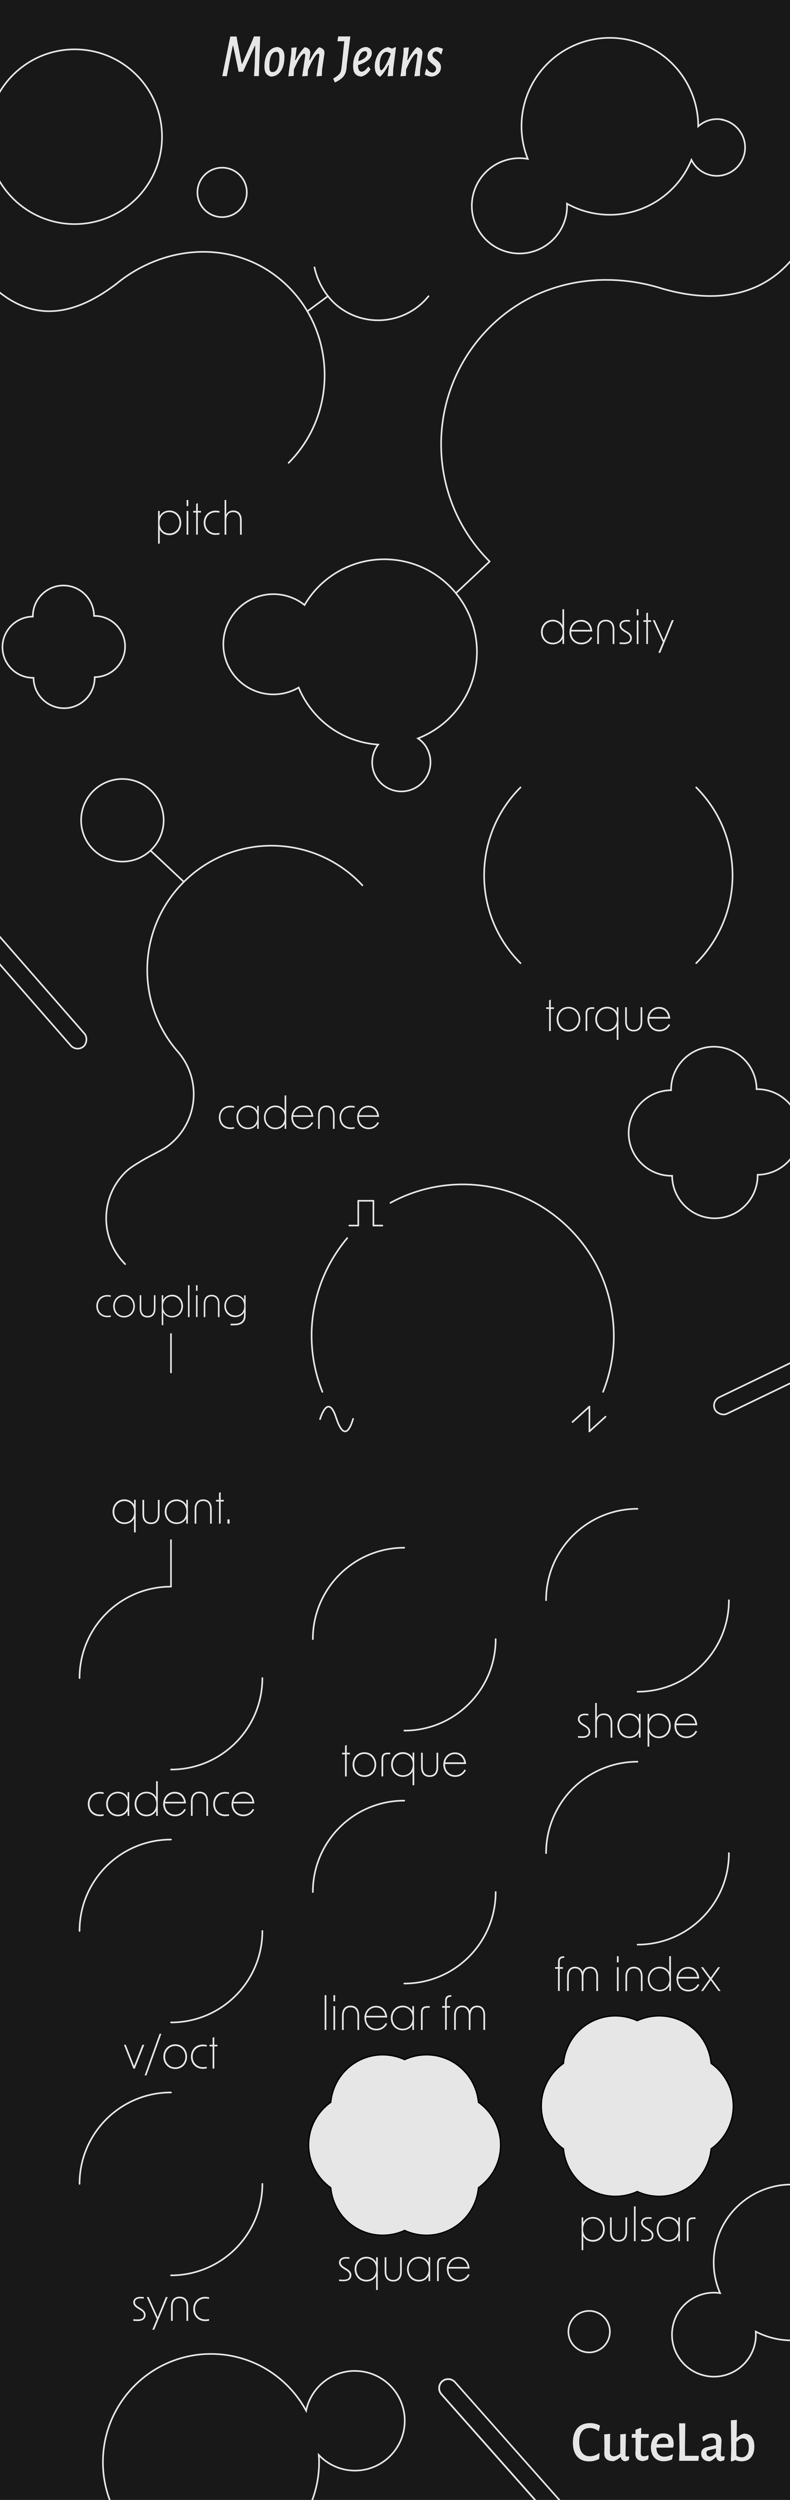 <?xml version="1.0" encoding="UTF-8"?>
<svg xmlns="http://www.w3.org/2000/svg" viewBox="0.00 0.00 120.00 379.43" height="379.43" width="120.00">
  <g id="VCV_Background" data-name="VCV Background">
    <rect id="light" x="0.00" y="0.00" width="120.00" height="379.43" style="fill: #181818;"></rect>
  </g>
  <g id="Artwork">
    <g id="lines">
      <line x1="25.97" y1="240.78" x2="25.97" y2="233.75" style="fill: none; stroke: #e6e6e6; stroke-linecap: round; stroke-miterlimit: 10; stroke-width: .25px;"></line>
      <line x1="25.97" y1="208.31" x2="25.97" y2="202.47" style="fill: none; stroke: #e6e6e6; stroke-linecap: round; stroke-miterlimit: 10; stroke-width: .25px;"></line>
      <line x1="22.90" y1="129.13" x2="27.93" y2="133.85" style="fill: none; stroke: #e6e6e6; stroke-miterlimit: 10; stroke-width: .25px;"></line>
      <line x1="74.38" y1="85.22" x2="69.34" y2="89.95" style="fill: none; stroke: #e6e6e6; stroke-linecap: round; stroke-miterlimit: 10; stroke-width: .25px;"></line>
    </g>
    <g id="connecting_curves" data-name="connecting curves">
      <path d="M17.688 43.073C9.021 49.688 2.563 47.792 -2.823 41.75" style="fill: none; stroke: #e6e6e6; stroke-miterlimit: 10; stroke-width: .25px;"></path>
      <path d="M124.073 30.688C123.51 33.667 122.938 35.813 121.021 38.448C116.792 44.25 109.896 46.469 100.635 43.823" style="fill: none; stroke: #e6e6e6; stroke-miterlimit: 10; stroke-width: .25px;"></path>
    </g>
    <g id="knob_curve_outlines" data-name="knob curve outlines">
      <g>
        <path d="M79.063 146.188C71.698 138.823 71.698 126.875 79.063 119.51" style="fill: none; stroke: #e6e6e6; stroke-linecap: round; stroke-miterlimit: 10; stroke-width: .25px;"></path>
        <path d="M105.75 119.51C113.115 126.875 113.115 138.823 105.75 146.188" style="fill: none; stroke: #e6e6e6; stroke-linecap: round; stroke-miterlimit: 10; stroke-width: .25px;"></path>
      </g>
      <g>
        <path d="M12.083 254.688C12.083 250.375 14.052 246.521 17.135 243.979C19.531 242 22.615 240.813 25.969 240.813" style="fill: none; stroke: #e6e6e6; stroke-linecap: round; stroke-miterlimit: 10; stroke-width: .25px;"></path>
        <path d="M39.854 254.688C39.854 258.677 38.177 262.271 35.49 264.802C33 267.146 29.656 268.573 25.979 268.573" style="fill: none; stroke: #e6e6e6; stroke-linecap: round; stroke-miterlimit: 10; stroke-width: .25px;"></path>
      </g>
      <g>
        <path d="M12.083 293.073C12.083 288.76 14.052 284.906 17.135 282.365C19.531 280.385 22.615 279.198 25.969 279.198" style="fill: none; stroke: #e6e6e6; stroke-linecap: round; stroke-miterlimit: 10; stroke-width: .25px;"></path>
        <path d="M39.854 293.073C39.854 297.062 38.177 300.656 35.49 303.188C33 305.531 29.656 306.958 25.979 306.958" style="fill: none; stroke: #e6e6e6; stroke-linecap: round; stroke-miterlimit: 10; stroke-width: .25px;"></path>
      </g>
      <g>
        <path d="M12.083 331.458C12.083 327.146 14.052 323.292 17.135 320.75C19.531 318.771 22.615 317.583 25.969 317.583" style="fill: none; stroke: #e6e6e6; stroke-linecap: round; stroke-miterlimit: 10; stroke-width: .25px;"></path>
        <path d="M39.854 331.458C39.854 335.448 38.177 339.042 35.49 341.573C33 343.917 29.656 345.344 25.979 345.344" style="fill: none; stroke: #e6e6e6; stroke-linecap: round; stroke-miterlimit: 10; stroke-width: .25px;"></path>
      </g>
      <g>
        <path d="M47.521 287.167C47.521 282.854 49.49 279 52.573 276.458C54.969 274.479 58.052 273.292 61.406 273.292" style="fill: none; stroke: #e6e6e6; stroke-linecap: round; stroke-miterlimit: 10; stroke-width: .25px;"></path>
        <path d="M75.292 287.167C75.292 291.156 73.615 294.75 70.927 297.281C68.438 299.625 65.094 301.052 61.417 301.052" style="fill: none; stroke: #e6e6e6; stroke-linecap: round; stroke-miterlimit: 10; stroke-width: .25px;"></path>
      </g>
      <g>
        <path d="M82.948 281.26C82.948 276.948 84.917 273.094 88 270.552C90.396 268.573 93.479 267.385 96.833 267.385" style="fill: none; stroke: #e6e6e6; stroke-linecap: round; stroke-miterlimit: 10; stroke-width: .25px;"></path>
        <path d="M110.719 281.26C110.719 285.25 109.042 288.844 106.354 291.375C103.865 293.719 100.521 295.146 96.844 295.146" style="fill: none; stroke: #e6e6e6; stroke-linecap: round; stroke-miterlimit: 10; stroke-width: .25px;"></path>
      </g>
      <g>
        <path d="M47.521 248.781C47.521 244.469 49.49 240.615 52.573 238.073C54.969 236.094 58.052 234.906 61.406 234.906" style="fill: none; stroke: #e6e6e6; stroke-linecap: round; stroke-miterlimit: 10; stroke-width: .25px;"></path>
        <path d="M75.292 248.781C75.292 252.771 73.615 256.365 70.927 258.896C68.438 261.24 65.094 262.667 61.417 262.667" style="fill: none; stroke: #e6e6e6; stroke-linecap: round; stroke-miterlimit: 10; stroke-width: .25px;"></path>
      </g>
      <g>
        <path d="M82.948 242.875C82.948 238.563 84.917 234.708 88 232.167C90.396 230.188 93.479 229 96.833 229" style="fill: none; stroke: #e6e6e6; stroke-linecap: round; stroke-miterlimit: 10; stroke-width: .25px;"></path>
        <path d="M110.719 242.875C110.719 246.865 109.042 250.458 106.354 252.99C103.865 255.333 100.521 256.76 96.844 256.76" style="fill: none; stroke: #e6e6e6; stroke-linecap: round; stroke-miterlimit: 10; stroke-width: .25px;"></path>
      </g>
      <path d="M74.365 85.208C64.552 75.396 64.552 59.5 74.365 49.688C81.49 42.562 91.677 40.948 100.719 43.844" style="fill: none; stroke: #e6e6e6; stroke-linecap: round; stroke-miterlimit: 10; stroke-width: .25px;"></path>
      <path d="M27.135 159.76C20.333 152.125 20.854 140.406 28.385 133.406C36.01 126.312 47.948 126.74 55.052 134.375" style="fill: none; stroke: #e6e6e6; stroke-linecap: round; stroke-miterlimit: 10; stroke-width: .25px;"></path>
      <path d="M17.635 43.115C25.448 36.677 36.635 36.354 43.844 43.573S51.208 62.885 43.844 70.25" style="fill: none; stroke: #e6e6e6; stroke-linecap: round; stroke-miterlimit: 10; stroke-width: .25px;"></path>
    </g>
    <g id="wave_forms" data-name="wave forms">
      <g>
        <line x1="86.96" y1="215.83" x2="89.53" y2="213.49" style="fill: none; stroke: #e6e6e6; stroke-linecap: round; stroke-miterlimit: 10; stroke-width: .25px;"></line>
        <line x1="89.53" y1="217.25" x2="91.98" y2="215.02" style="fill: none; stroke: #e6e6e6; stroke-linecap: round; stroke-miterlimit: 10; stroke-width: .25px;"></line>
        <line x1="89.53" y1="213.49" x2="89.53" y2="217.26" style="fill: none; stroke: #e6e6e6; stroke-linecap: round; stroke-miterlimit: 10; stroke-width: .25px;"></line>
      </g>
      <g>
        <line x1="54.42" y1="186.01" x2="54.42" y2="182.25" style="fill: none; stroke: #e6e6e6; stroke-linecap: round; stroke-miterlimit: 10; stroke-width: .25px;"></line>
        <line x1="54.43" y1="182.25" x2="56.72" y2="182.25" style="fill: none; stroke: #e6e6e6; stroke-linecap: round; stroke-miterlimit: 10; stroke-width: .25px;"></line>
        <line x1="53.06" y1="186.01" x2="54.42" y2="186.01" style="fill: none; stroke: #e6e6e6; stroke-linecap: round; stroke-miterlimit: 10; stroke-width: .25px;"></line>
        <line x1="56.73" y1="186.01" x2="58.08" y2="186.01" style="fill: none; stroke: #e6e6e6; stroke-linecap: round; stroke-miterlimit: 10; stroke-width: .25px;"></line>
        <line x1="56.72" y1="186.01" x2="56.72" y2="182.25" style="fill: none; stroke: #e6e6e6; stroke-linecap: round; stroke-miterlimit: 10; stroke-width: .25px;"></line>
      </g>
      <g>
        <path d="M48.615 215.396S49.854 211.125 51.125 215.396" style="fill: none; stroke: #e6e6e6; stroke-linecap: round; stroke-miterlimit: 10; stroke-width: .25px;"></path>
        <path d="M51.125 215.354S52.365 219.625 53.635 215.354" style="fill: none; stroke: #e6e6e6; stroke-linecap: round; stroke-miterlimit: 10; stroke-width: .25px;"></path>
      </g>
      <path d="M48.969 211.25C48.219 209.375 47.26 206.229 47.333 202.271C47.375 200.208 47.729 196.292 49.958 192.052C50.917 190.229 51.958 188.854 52.74 187.917" style="fill: none; stroke: #e6e6e6; stroke-linecap: round; stroke-miterlimit: 10; stroke-width: .25px;"></path>
      <path d="M59.302 182.562C60.906 181.688 63.365 180.594 66.531 180.073C70.01 179.49 72.958 179.833 74.906 180.229C77.635 180.792 79.708 181.729 80.969 182.396C82.229 183.052 84.354 184.323 86.521 186.49C88.708 188.677 89.979 190.823 90.615 192.042C93.354 197.25 93.302 202.135 93.208 203.979C93.115 205.698 92.781 208.281 91.604 211.25" style="fill: none; stroke: #e6e6e6; stroke-linecap: round; stroke-miterlimit: 10; stroke-width: .25px;"></path>
    </g>
    <g id="flowers">
      <g>
        <path d="M64.792 339.24C63.635 339.24 62.469 338.979 61.417 338.49C60.448 338.979 59.281 339.24 58.125 339.24C56.74 339.24 55.375 338.875 54.167 338.177C51.927 336.885 50.458 334.573 50.229 331.979C48.146 330.563 46.875 328.135 46.875 325.552S48.146 320.531 50.271 319.042C50.458 316.531 51.927 314.219 54.167 312.927C55.375 312.229 56.74 311.865 58.125 311.865C59.281 311.865 60.448 312.125 61.5 312.615C62.469 312.125 63.635 311.865 64.792 311.865C66.177 311.865 67.542 312.229 68.75 312.927C70.99 314.219 72.458 316.531 72.688 319.125C74.771 320.542 76.042 322.969 76.042 325.552S74.771 330.573 72.646 332.063C72.458 334.573 70.99 336.885 68.75 338.177C67.542 338.875 66.177 339.24 64.792 339.24H64.792z" style="fill: #e6e6e6;"></path>
        <path d="M64.792 311.969C66.115 311.969 67.458 312.302 68.698 313.021C71 314.354 72.365 316.677 72.583 319.135C74.604 320.552 75.938 322.896 75.938 325.563S74.615 330.563 72.583 331.99C72.365 334.448 71 336.771 68.698 338.104C67.469 338.813 66.125 339.156 64.792 339.156C63.635 339.156 62.5 338.906 61.458 338.417C60.417 338.906 59.281 339.156 58.125 339.156C56.802 339.156 55.458 338.823 54.219 338.104C51.917 336.771 50.552 334.448 50.333 331.99C48.313 330.573 46.979 328.229 46.979 325.563S48.302 320.563 50.333 319.135C50.552 316.677 51.917 314.354 54.219 313.021C55.448 312.312 56.792 311.969 58.125 311.969C59.281 311.969 60.417 312.219 61.458 312.708C62.5 312.219 63.635 311.969 64.792 311.969M64.792 311.76S64.792 311.76 64.792 311.76C63.656 311.76 62.5 312.01 61.458 312.479C60.417 312.01 59.26 311.76 58.125 311.76C56.719 311.76 55.333 312.135 54.115 312.833C51.875 314.125 50.396 316.427 50.135 319.01C48.031 320.521 46.771 322.958 46.771 325.552S48.021 330.573 50.135 332.094C50.396 334.677 51.875 336.979 54.115 338.271C55.333 338.979 56.719 339.344 58.125 339.344C59.26 339.344 60.417 339.094 61.458 338.625C62.5 339.094 63.656 339.344 64.792 339.344C66.198 339.344 67.583 338.969 68.802 338.271C71.042 336.979 72.521 334.677 72.781 332.094C74.885 330.583 76.146 328.146 76.146 325.552S74.896 320.531 72.781 319.01C72.521 316.427 71.042 314.125 68.802 312.833C67.583 312.125 66.198 311.76 64.792 311.76H64.792z"></path>
      </g>
      <g>
        <path d="M100.135 333.344C98.979 333.344 97.812 333.083 96.76 332.594C95.792 333.083 94.625 333.344 93.469 333.344C92.083 333.344 90.719 332.979 89.51 332.281C87.271 330.99 85.802 328.677 85.573 326.083C83.49 324.667 82.219 322.24 82.219 319.656S83.49 314.635 85.615 313.146C85.802 310.635 87.271 308.323 89.51 307.031C90.719 306.333 92.083 305.969 93.469 305.969C94.625 305.969 95.792 306.229 96.844 306.719C97.813 306.229 98.979 305.969 100.135 305.969C101.521 305.969 102.885 306.333 104.094 307.031C106.333 308.323 107.802 310.635 108.031 313.229C110.115 314.646 111.385 317.073 111.385 319.656S110.115 324.677 107.99 326.167C107.802 328.677 106.333 330.99 104.094 332.281C102.885 332.979 101.521 333.344 100.135 333.344H100.135z" style="fill: #e6e6e6;"></path>
        <path d="M100.135 306.062C101.458 306.062 102.802 306.396 104.042 307.115C106.344 308.448 107.708 310.771 107.927 313.229C109.948 314.646 111.281 316.99 111.281 319.656S109.958 324.656 107.927 326.083C107.708 328.542 106.344 330.865 104.042 332.198C102.812 332.906 101.469 333.25 100.135 333.25C98.979 333.25 97.844 333 96.802 332.51C95.76 333 94.625 333.25 93.469 333.25C92.146 333.25 90.802 332.917 89.562 332.198C87.26 330.865 85.896 328.542 85.677 326.083C83.656 324.667 82.323 322.323 82.323 319.656S83.646 314.656 85.677 313.229C85.896 310.771 87.26 308.448 89.562 307.115C90.792 306.406 92.135 306.062 93.469 306.062C94.625 306.062 95.76 306.312 96.802 306.802C97.844 306.312 98.979 306.062 100.135 306.062M100.135 305.854S100.135 305.854 100.135 305.854C99 305.854 97.844 306.104 96.802 306.573C95.76 306.104 94.604 305.854 93.469 305.854C92.062 305.854 90.677 306.229 89.458 306.927C87.219 308.219 85.74 310.521 85.479 313.104C83.375 314.615 82.115 317.052 82.115 319.646S83.365 324.667 85.479 326.187C85.74 328.771 87.219 331.073 89.458 332.365C90.677 333.073 92.062 333.437 93.469 333.437C94.604 333.437 95.76 333.187 96.802 332.719C97.844 333.187 99 333.437 100.135 333.437C101.542 333.437 102.927 333.062 104.146 332.365C106.385 331.073 107.865 328.771 108.125 326.187C110.229 324.677 111.49 322.24 111.49 319.646S110.24 314.625 108.125 313.104C107.865 310.521 106.385 308.219 104.146 306.927C102.927 306.219 101.542 305.854 100.135 305.854H100.135z"></path>
      </g>
    </g>
    <g id="bubbles_and_ovals" data-name="bubbles and ovals">
      <rect x="103.72" y="207.93" width="34.78" height="2.76" rx="1.39" ry="1.39" transform="translate(-75.66 70.33) rotate(-25.71)" style="fill: none; stroke: #e6e6e6; stroke-linecap: round; stroke-miterlimit: 10; stroke-width: .25px;"></rect>
      <rect x="-11.63" y="146.19" width="34.78" height="2.76" rx="1.39" ry="1.39" transform="translate(108.54 44.25) rotate(48.83)" style="fill: none; stroke: #e6e6e6; stroke-linecap: round; stroke-miterlimit: 10; stroke-width: .25px;"></rect>
      <path d="M89.323 387.938S89.26 387.938 89.229 387.938C88.823 387.917 88.458 387.729 88.188 387.427L66.948 363.469C66.396 362.844 66.458 361.885 67.073 361.333C67.375 361.063 67.771 360.938 68.167 360.958C68.573 360.979 68.938 361.167 69.208 361.469L90.448 385.427C90.719 385.729 90.854 386.115 90.823 386.521S90.615 387.292 90.313 387.563C90.031 387.813 89.677 387.948 89.313 387.948zM68.083 361.219C67.781 361.219 67.49 361.333 67.26 361.531C66.74 361.99 66.698 362.781 67.156 363.302L88.396 387.26C88.615 387.51 88.927 387.656 89.26 387.677C89.594 387.677 89.917 387.583 90.167 387.365C90.688 386.906 90.729 386.115 90.271 385.604L69.031 361.646C68.813 361.396 68.5 361.25 68.167 361.229C68.146 361.229 68.115 361.229 68.094 361.229z" style="fill: #e6e6e6;"></path>
      <circle cx="18.59" cy="124.50" r="6.27" style="fill: none; stroke: #e6e6e6; stroke-miterlimit: 10; stroke-width: .25px;"></circle>
      <path d="M19 98.125C19 95.563 16.917 93.479 14.354 93.479C14.333 93.479 14.302 93.479 14.281 93.479C14.26 90.927 12.187 88.865 9.635 88.865S4.99 90.948 4.99 93.51C4.99 93.531 4.99 93.562 4.99 93.583C2.437 93.604 0.375 95.677 0.375 98.229S2.458 102.875 5.021 102.875C5.042 102.875 5.073 102.875 5.094 102.875C5.115 105.427 7.187 107.49 9.74 107.49S14.385 105.406 14.385 102.844C14.385 102.823 14.385 102.792 14.385 102.771C16.938 102.75 19 100.677 19 98.125z" style="fill: none; stroke: #e6e6e6; stroke-miterlimit: 10; stroke-width: .25px;"></path>
      <path d="M121.531 171.812C121.531 168.219 118.625 165.312 115.031 165.312C115 165.312 114.969 165.312 114.927 165.312C114.896 161.75 112 158.865 108.438 158.865S101.938 161.771 101.938 165.365C101.938 165.396 101.938 165.427 101.938 165.469C98.375 165.5 95.49 168.396 95.49 171.958S98.396 178.458 101.99 178.458C102.021 178.458 102.052 178.458 102.094 178.458C102.125 182.021 105.021 184.906 108.583 184.906S115.083 182 115.083 178.406C115.083 178.375 115.083 178.344 115.083 178.302C118.646 178.271 121.531 175.375 121.531 171.812z" style="fill: none; stroke: #e6e6e6; stroke-miterlimit: 10; stroke-width: .25px;"></path>
      <path d="M64.344 112.833C64.094 112.531 63.792 112.281 63.49 112.073C64.875 111.531 66.188 110.771 67.396 109.771C72.781 105.271 73.958 97.583 70.458 91.75C70.083 91.125 69.656 90.521 69.177 89.938C64.188 83.969 55.312 83.177 49.344 88.167C48.073 89.229 47.052 90.469 46.26 91.823C43.49 89.625 39.479 89.594 36.656 91.948C33.427 94.646 33 99.438 35.698 102.667C38.115 105.552 42.219 106.198 45.365 104.354C45.896 105.646 46.635 106.875 47.573 108C50.135 111.073 53.74 112.76 57.438 113.01C56.219 114.615 56.208 116.917 57.562 118.531C59.135 120.406 61.927 120.656 63.802 119.094S65.927 114.729 64.365 112.854z" style="fill: none; stroke: #e6e6e6; stroke-miterlimit: 10; stroke-width: .25px;"></path>
      <path d="M135.26 342.073C134.052 341.865 132.875 342.271 132.042 343.052C131.896 337.531 127.875 332.708 122.229 331.729C115.792 330.625 109.687 334.938 108.583 341.375C108.177 343.719 108.5 346.01 109.375 348.042C105.958 347.531 102.75 349.844 102.167 353.26C101.573 356.729 103.896 360.021 107.365 360.625S114.125 358.896 114.729 355.427C114.823 354.906 114.833 354.385 114.802 353.885C115.854 354.427 117 354.823 118.229 355.042C123.906 356.021 129.323 352.771 131.281 347.573C131.812 348.583 132.771 349.344 133.979 349.552C136.042 349.906 138 348.521 138.354 346.458S137.323 342.437 135.26 342.083z" style="fill: none; stroke: #e6e6e6; stroke-miterlimit: 10; stroke-width: .25px;"></path>
      <path d="M109.75 18.156C108.375 17.885 107.042 18.302 106.062 19.167C106.062 12.896 101.667 7.292 95.281 6.01C88.01 4.552 80.938 9.26 79.479 16.521C78.948 19.167 79.24 21.781 80.167 24.115C76.312 23.438 72.594 25.948 71.812 29.812C71.021 33.729 73.563 37.542 77.479 38.333S85.208 36.583 86 32.667C86.115 32.073 86.156 31.49 86.125 30.917C87.302 31.573 88.594 32.052 89.979 32.333C96.385 33.625 102.646 30.104 105.031 24.271C105.604 25.427 106.667 26.323 108.031 26.604C110.354 27.073 112.625 25.562 113.094 23.24S112.052 18.646 109.729 18.177z" style="fill: none; stroke: #e6e6e6; stroke-miterlimit: 10; stroke-width: .25px;"></path>
      <path d="M53.917 359.844C50.26 359.844 47.208 362.438 46.5 365.885C43.719 360.76 38.292 357.271 32.052 357.271C22.99 357.271 15.635 364.625 15.635 373.688S22.99 390.104 32.052 390.104S48.469 382.75 48.469 373.688C48.469 373.323 48.438 372.958 48.417 372.604C49.792 374.062 51.75 374.979 53.917 374.979C58.094 374.979 61.479 371.594 61.479 367.417S58.094 359.854 53.917 359.854z" style="fill: none; stroke: #e6e6e6; stroke-miterlimit: 10; stroke-width: .25px;"></path>
      <circle cx="11.35" cy="20.75" r="13.26" style="fill: none; stroke: #e6e6e6; stroke-miterlimit: 10; stroke-width: .25px;"></circle>
      <circle cx="89.49" cy="353.89" r="3.15" style="fill: none; stroke: #e6e6e6; stroke-miterlimit: 10; stroke-width: .25px;"></circle>
      <circle cx="33.74" cy="29.20" r="3.75" style="fill: none; stroke: #e6e6e6; stroke-miterlimit: 10; stroke-width: .25px;"></circle>
    </g>
    <g id="Labels">
      <g>
        <path d="M82.167 95.938C82.167 94.844 82.958 94.062 83.958 94.062C84.625 94.062 85.208 94.417 85.438 94.917C85.438 94.656 85.427 94.385 85.427 94.125V92.469H85.688V97.74H85.438V96.948C85.198 97.458 84.625 97.802 83.958 97.802C82.958 97.802 82.167 97.021 82.167 95.927zM83.969 97.552C84.771 97.552 85.458 97 85.458 95.938S84.771 94.323 83.969 94.323C83.083 94.323 82.438 95.01 82.438 95.938S83.094 97.552 83.969 97.552z" style="fill: #e6e6e6;"></path>
        <path d="M86.5 95.948C86.5 94.927 87.229 94.083 88.271 94.083C89.135 94.083 89.885 94.667 89.969 95.854H86.771V95.969C86.771 96.833 87.385 97.542 88.302 97.542C88.948 97.542 89.458 97.208 89.719 96.677L89.948 96.792C89.719 97.25 89.177 97.802 88.302 97.802C87.229 97.802 86.5 96.979 86.5 95.948zM89.667 95.594C89.51 94.708 88.896 94.344 88.26 94.344C87.49 94.344 86.927 94.896 86.802 95.594H89.667z" style="fill: #e6e6e6;"></path>
        <path d="M92.021 94.062C92.844 94.062 93.323 94.604 93.323 95.542V97.74H93.063V95.542C93.063 94.74 92.688 94.312 92.021 94.312S90.979 94.74 90.979 95.542V97.74H90.719V95.542C90.719 94.604 91.188 94.062 92.021 94.062z" style="fill: #e6e6e6;"></path>
        <path d="M94.115 97.74V97.49C94.385 97.51 94.646 97.521 94.792 97.521C95.406 97.521 95.719 97.302 95.719 96.854C95.719 96.542 95.552 96.323 95.125 96.073L94.865 95.917C94.344 95.604 94.104 95.302 94.104 94.927C94.104 94.427 94.521 94.094 95.167 94.094C95.302 94.094 95.51 94.104 95.698 94.125V94.365C95.49 94.344 95.333 94.333 95.219 94.333C94.667 94.333 94.365 94.542 94.365 94.917C94.365 95.208 94.552 95.417 94.99 95.688L95.271 95.854C95.76 96.156 95.979 96.438 95.979 96.844C95.979 97.417 95.542 97.771 94.792 97.771C94.635 97.771 94.375 97.76 94.115 97.74z" style="fill: #e6e6e6;"></path>
        <path d="M96.719 92.469H96.979V93.396H96.719V92.469zM96.719 94.135H96.979V97.75H96.719V94.135z" style="fill: #e6e6e6;"></path>
        <path d="M98.167 94.385H97.719V94.135H98.167V93.083L98.427 92.948V94.135H98.906V94.385H98.427V97.74H98.167V94.385z" style="fill: #e6e6e6;"></path>
        <path d="M100.688 97.479L99.156 94.125H99.448L100.813 97.177L102.052 94.125H102.344L100.292 99.083H100L100.677 97.479z" style="fill: #e6e6e6;"></path>
      </g>
      <g>
        <path d="M14.625 198.25C14.625 197.26 15.323 196.552 16.292 196.552C16.448 196.552 16.635 196.573 16.833 196.604V196.833C16.604 196.792 16.427 196.781 16.312 196.781C15.469 196.781 14.875 197.375 14.875 198.24S15.469 199.698 16.312 199.698C16.427 199.698 16.604 199.688 16.833 199.646V199.875C16.635 199.917 16.448 199.927 16.292 199.927C15.333 199.927 14.625 199.219 14.625 198.229z" style="fill: #e6e6e6;"></path>
        <path d="M17.188 198.25C17.188 197.26 17.896 196.521 18.844 196.521S20.49 197.26 20.49 198.25S19.781 199.969 18.844 199.969S17.188 199.229 17.188 198.25zM18.844 199.729C19.646 199.729 20.25 199.104 20.25 198.25S19.656 196.76 18.844 196.76S17.438 197.385 17.438 198.25S18.031 199.729 18.844 199.729z" style="fill: #e6e6e6;"></path>
        <path d="M22.417 199.969C21.656 199.969 21.219 199.469 21.219 198.604V196.583H21.458V198.594C21.458 199.333 21.802 199.729 22.417 199.729S23.375 199.333 23.375 198.594V196.583H23.615V198.604C23.615 199.469 23.177 199.969 22.417 199.969z" style="fill: #e6e6e6;"></path>
        <path d="M24.562 196.583H24.792V197.302C25.01 196.833 25.542 196.51 26.156 196.51C27.073 196.51 27.802 197.229 27.802 198.24S27.073 199.958 26.156 199.958C25.542 199.958 25.01 199.635 24.792 199.167C24.792 199.406 24.802 199.656 24.802 199.896V201.125H24.563V196.573zM26.125 199.729C26.948 199.729 27.542 199.104 27.542 198.25S26.948 196.76 26.125 196.76C25.396 196.76 24.76 197.271 24.76 198.25S25.385 199.729 26.125 199.729z" style="fill: #e6e6e6;"></path>
        <path d="M28.552 195.062H28.792V199.906H28.552V195.062z" style="fill: #e6e6e6;"></path>
        <path d="M29.771 195.062H30.01V195.917H29.771V195.062zM29.771 196.583H30.01V199.896H29.771V196.583z" style="fill: #e6e6e6;"></path>
        <path d="M32.146 196.521C32.906 196.521 33.344 197.021 33.344 197.885V199.906H33.104V197.896C33.104 197.156 32.76 196.76 32.146 196.76S31.187 197.156 31.187 197.896V199.906H30.948V197.885C30.948 197.021 31.385 196.521 32.146 196.521z" style="fill: #e6e6e6;"></path>
        <path d="M35.01 200.906H35.573C36.615 200.906 37.042 200.469 37.062 199.646V199.146C36.854 199.615 36.323 199.917 35.719 199.917C34.792 199.917 34.073 199.208 34.073 198.229S34.802 196.531 35.719 196.531C36.333 196.531 36.854 196.854 37.083 197.323V196.604H37.312V199.656C37.312 200.521 36.844 201.156 35.573 201.156H35.021V200.927zM35.75 199.667C36.458 199.667 37.094 199.208 37.094 198.24S36.469 196.75 35.729 196.75C34.917 196.75 34.323 197.375 34.323 198.208S34.917 199.656 35.75 199.656z" style="fill: #e6e6e6;"></path>
      </g>
      <g>
        <path d="M20.354 232.594V231.25C20.354 230.99 20.354 230.719 20.365 230.458C20.135 230.969 19.552 231.313 18.885 231.313C17.885 231.313 17.094 230.531 17.094 229.438S17.885 227.562 18.885 227.562C19.552 227.562 20.125 227.917 20.365 228.417V227.625H20.615V232.583H20.354zM18.906 231.062C19.698 231.062 20.385 230.51 20.385 229.448S19.698 227.833 18.906 227.833C18.01 227.833 17.365 228.521 17.365 229.448S18.021 231.062 18.906 231.062z" style="fill: #e6e6e6;"></path>
        <path d="M22.938 231.323C22.115 231.323 21.635 230.781 21.635 229.844V227.646H21.896V229.844C21.896 230.646 22.271 231.073 22.938 231.073S23.979 230.646 23.979 229.844V227.646H24.24V229.844C24.24 230.781 23.771 231.323 22.938 231.323z" style="fill: #e6e6e6;"></path>
        <path d="M25.021 229.448C25.021 228.354 25.813 227.573 26.812 227.573C27.479 227.573 28.052 227.927 28.292 228.427V227.635H28.542V231.25H28.292V230.458C28.052 230.969 27.479 231.313 26.812 231.313C25.812 231.313 25.021 230.531 25.021 229.438zM26.823 231.062C27.625 231.062 28.312 230.51 28.312 229.448S27.625 227.833 26.823 227.833C25.938 227.833 25.292 228.521 25.292 229.448S25.948 231.062 26.823 231.062z" style="fill: #e6e6e6;"></path>
        <path d="M30.865 227.573C31.688 227.573 32.167 228.115 32.167 229.052V231.25H31.906V229.052C31.906 228.25 31.531 227.823 30.865 227.823S29.823 228.25 29.823 229.052V231.25H29.562V229.052C29.562 228.115 30.031 227.573 30.865 227.573z" style="fill: #e6e6e6;"></path>
        <path d="M33.26 227.896H32.812V227.646H33.26V226.594L33.521 226.458V227.646H34V227.896H33.521V231.25H33.26V227.896z" style="fill: #e6e6e6;"></path>
        <path d="M34.542 230.604H34.875V231.25H34.542V230.604z" style="fill: #e6e6e6;"></path>
      </g>
      <g>
        <path d="M20.25 352.25V352C20.521 352.021 20.781 352.031 20.927 352.031C21.542 352.031 21.854 351.813 21.854 351.365C21.854 351.052 21.688 350.833 21.26 350.583L21 350.427C20.479 350.115 20.24 349.813 20.24 349.438C20.24 348.938 20.656 348.604 21.302 348.604C21.438 348.604 21.646 348.615 21.833 348.635V348.875C21.625 348.854 21.469 348.844 21.354 348.844C20.802 348.844 20.5 349.052 20.5 349.427C20.5 349.719 20.688 349.927 21.125 350.198L21.406 350.365C21.896 350.667 22.115 350.948 22.115 351.354C22.115 351.927 21.677 352.281 20.927 352.281C20.771 352.281 20.51 352.271 20.25 352.25z" style="fill: #e6e6e6;"></path>
        <path d="M23.823 351.99L22.292 348.635H22.583L23.948 351.688L25.188 348.635H25.479L23.427 353.594H23.135L23.813 351.99z" style="fill: #e6e6e6;"></path>
        <path d="M27.281 348.573C28.104 348.573 28.583 349.115 28.583 350.052V352.25H28.323V350.052C28.323 349.25 27.948 348.823 27.281 348.823S26.24 349.25 26.24 350.052V352.25H25.979V350.052C25.979 349.115 26.448 348.573 27.281 348.573z" style="fill: #e6e6e6;"></path>
        <path d="M29.354 350.448C29.354 349.375 30.115 348.604 31.167 348.604C31.333 348.604 31.542 348.625 31.76 348.667V348.917C31.51 348.875 31.323 348.865 31.188 348.865C30.271 348.865 29.625 349.521 29.625 350.448S30.271 352.031 31.188 352.031C31.312 352.031 31.51 352.021 31.76 351.979V352.229C31.552 352.271 31.344 352.292 31.167 352.292C30.115 352.292 29.354 351.521 29.354 350.448z" style="fill: #e6e6e6;"></path>
      </g>
      <g>
        <path d="M85.656 296.906H85.708V297.156H85.667C85.229 297.156 85.021 297.333 85.021 297.771V298.562H85.51V298.812H85.021V302.177H84.76V298.812H84.312V298.562H84.76V297.76C84.76 297.208 85.042 296.906 85.656 296.906z" style="fill: #e6e6e6;"></path>
        <path d="M87.354 298.5C87.958 298.5 88.333 298.833 88.49 299.302C88.646 298.823 89.031 298.5 89.646 298.5C90.417 298.5 90.844 299.063 90.844 299.938V302.188H90.583V299.969C90.583 299.219 90.292 298.75 89.646 298.75S88.625 299.24 88.625 300.062V302.188H88.365V300.062C88.365 299.24 88.01 298.75 87.354 298.75S86.396 299.219 86.396 299.969V302.188H86.135V299.938C86.135 299.063 86.573 298.5 87.354 298.5z" style="fill: #e6e6e6;"></path>
        <path d="M93.708 296.906H93.969V297.844H93.708V296.906zM93.708 298.573H93.969V302.198H93.708V298.573z" style="fill: #e6e6e6;"></path>
        <path d="M96.302 298.5C97.125 298.5 97.604 299.042 97.604 299.99V302.198H97.344V300C97.344 299.198 96.969 298.76 96.302 298.76S95.26 299.198 95.26 300V302.198H95V299.99C95 299.052 95.479 298.5 96.302 298.5z" style="fill: #e6e6e6;"></path>
        <path d="M98.396 300.385C98.396 299.292 99.188 298.5 100.188 298.5C100.865 298.5 101.438 298.854 101.667 299.354C101.667 299.094 101.656 298.823 101.656 298.562V296.896H101.917V302.177H101.667V301.385C101.427 301.896 100.844 302.24 100.188 302.24C99.188 302.24 98.396 301.458 98.396 300.365zM100.198 302C101 302 101.688 301.448 101.688 300.385S101 298.76 100.198 298.76C99.313 298.76 98.656 299.448 98.656 300.385S99.312 302 100.198 302z" style="fill: #e6e6e6;"></path>
        <path d="M102.75 300.396C102.75 299.375 103.49 298.531 104.521 298.531C105.385 298.531 106.135 299.115 106.219 300.302H103.021V300.417C103.021 301.292 103.635 302 104.563 302C105.208 302 105.719 301.667 105.99 301.135L106.219 301.25C105.99 301.708 105.448 302.26 104.573 302.26C103.49 302.26 102.771 301.438 102.771 300.406zM105.917 300.042C105.76 299.156 105.146 298.781 104.51 298.781C103.729 298.781 103.177 299.333 103.042 300.042H105.917z" style="fill: #e6e6e6;"></path>
        <path d="M107.781 300.354L106.479 298.573H106.792L107.948 300.156L109.073 298.573H109.385L108.115 300.354L109.469 302.188H109.156L107.958 300.552L106.802 302.188H106.49L107.792 300.344z" style="fill: #e6e6e6;"></path>
      </g>
      <g>
        <path d="M33.24 169.594C33.24 168.562 33.969 167.823 34.979 167.823C35.146 167.823 35.344 167.844 35.542 167.885V168.125C35.302 168.083 35.125 168.073 34.99 168.073C34.104 168.073 33.49 168.698 33.49 169.594S34.115 171.115 34.99 171.115C35.115 171.115 35.302 171.104 35.542 171.062V171.302C35.333 171.344 35.135 171.365 34.979 171.365C33.969 171.365 33.24 170.625 33.24 169.594z" style="fill: #e6e6e6;"></path>
        <path d="M35.917 169.594C35.917 168.542 36.677 167.792 37.635 167.792C38.271 167.792 38.833 168.125 39.062 168.615V167.854H39.302V171.323H39.062V170.563C38.833 171.052 38.281 171.385 37.635 171.385C36.677 171.385 35.917 170.635 35.917 169.583zM37.656 171.146C38.427 171.146 39.083 170.615 39.083 169.594S38.427 168.042 37.656 168.042C36.802 168.042 36.177 168.698 36.177 169.594S36.802 171.146 37.656 171.146z" style="fill: #e6e6e6;"></path>
        <path d="M40.094 169.594C40.094 168.542 40.854 167.792 41.813 167.792C42.458 167.792 43.01 168.125 43.24 168.615C43.24 168.365 43.229 168.104 43.229 167.854V166.26H43.479V171.333H43.24V170.573C43.01 171.063 42.458 171.396 41.813 171.396C40.854 171.396 40.094 170.646 40.094 169.594zM41.823 171.146C42.594 171.146 43.25 170.615 43.25 169.594S42.594 168.042 41.823 168.042C40.969 168.042 40.344 168.698 40.344 169.594S40.969 171.146 41.823 171.146z" style="fill: #e6e6e6;"></path>
        <path d="M44.26 169.604C44.26 168.625 44.969 167.812 45.958 167.812C46.792 167.812 47.51 168.375 47.583 169.51H44.51V169.615C44.51 170.448 45.094 171.135 45.99 171.135C46.604 171.135 47.094 170.812 47.354 170.302L47.573 170.417C47.354 170.854 46.833 171.385 45.99 171.385C44.958 171.385 44.25 170.594 44.25 169.604zM47.313 169.271C47.156 168.417 46.573 168.063 45.958 168.063C45.219 168.063 44.677 168.594 44.552 169.271H47.302z" style="fill: #e6e6e6;"></path>
        <path d="M49.573 167.792C50.365 167.792 50.823 168.313 50.823 169.219V171.333H50.573V169.229C50.573 168.458 50.219 168.042 49.573 168.042S48.573 168.458 48.573 169.229V171.333H48.323V169.219C48.323 168.313 48.781 167.792 49.573 167.792z" style="fill: #e6e6e6;"></path>
        <path d="M51.573 169.594C51.573 168.562 52.302 167.823 53.312 167.823C53.479 167.823 53.677 167.844 53.875 167.885V168.125C53.635 168.083 53.458 168.073 53.323 168.073C52.438 168.073 51.823 168.698 51.823 169.594S52.448 171.115 53.323 171.115C53.448 171.115 53.635 171.104 53.875 171.062V171.302C53.667 171.344 53.469 171.365 53.312 171.365C52.302 171.365 51.573 170.625 51.573 169.594z" style="fill: #e6e6e6;"></path>
        <path d="M54.26 169.604C54.26 168.625 54.969 167.812 55.958 167.812C56.792 167.812 57.51 168.375 57.583 169.51H54.51V169.615C54.51 170.448 55.094 171.135 55.99 171.135C56.604 171.135 57.094 170.812 57.354 170.302L57.573 170.417C57.354 170.854 56.833 171.385 55.99 171.385C54.958 171.385 54.25 170.594 54.25 169.604zM57.302 169.271C57.146 168.417 56.562 168.063 55.948 168.063C55.208 168.063 54.667 168.594 54.542 169.271H57.292z" style="fill: #e6e6e6;"></path>
      </g>
      <g>
        <path d="M83.406 153.135H82.958V152.885H83.406V151.833L83.667 151.698V152.885H84.146V153.135H83.667V156.49H83.406V153.135z" style="fill: #e6e6e6;"></path>
        <path d="M84.552 154.688C84.552 153.615 85.323 152.812 86.354 152.812S88.146 153.615 88.146 154.688S87.375 156.563 86.354 156.563S84.552 155.76 84.552 154.688zM86.354 156.292C87.229 156.292 87.885 155.604 87.885 154.677S87.229 153.062 86.354 153.062S84.823 153.75 84.823 154.677S85.479 156.292 86.354 156.292z" style="fill: #e6e6e6;"></path>
        <path d="M89.917 152.875H90.271V153.125H89.938C89.417 153.125 89.208 153.313 89.208 153.875V156.479H88.948V153.865C88.948 153.198 89.229 152.875 89.917 152.875z" style="fill: #e6e6e6;"></path>
        <path d="M93.677 157.833V156.49C93.677 156.229 93.677 155.958 93.688 155.698C93.458 156.208 92.875 156.552 92.208 156.552C91.208 156.552 90.417 155.771 90.417 154.677S91.208 152.802 92.208 152.802C92.875 152.802 93.448 153.156 93.688 153.656V152.865H93.938V157.823H93.677zM92.229 156.292C93.021 156.292 93.708 155.74 93.708 154.677S93.021 153.062 92.229 153.062C91.333 153.062 90.688 153.75 90.688 154.677S91.344 156.292 92.229 156.292z" style="fill: #e6e6e6;"></path>
        <path d="M96.26 156.552C95.438 156.552 94.958 156.01 94.958 155.073V152.875H95.219V155.073C95.219 155.875 95.583 156.302 96.26 156.302S97.302 155.875 97.302 155.073V152.875H97.562V155.073C97.562 156.01 97.094 156.552 96.26 156.552z" style="fill: #e6e6e6;"></path>
        <path d="M98.344 154.698C98.344 153.677 99.073 152.833 100.115 152.833C100.979 152.833 101.729 153.417 101.812 154.604H98.615V154.719C98.615 155.583 99.229 156.292 100.146 156.292C100.792 156.292 101.302 155.958 101.563 155.427L101.792 155.542C101.563 156 101.021 156.552 100.146 156.552C99.073 156.552 98.344 155.729 98.344 154.698zM101.51 154.344C101.354 153.458 100.74 153.094 100.104 153.094C99.333 153.094 98.771 153.646 98.646 154.344H101.51z" style="fill: #e6e6e6;"></path>
      </g>
      <g>
        <path d="M24.01 77.542H24.26V78.333C24.5 77.823 25.073 77.479 25.74 77.479C26.74 77.479 27.531 78.26 27.531 79.354S26.74 81.229 25.74 81.229C25.073 81.229 24.49 80.875 24.26 80.375C24.26 80.635 24.271 80.906 24.271 81.167V82.51H24.01V77.552zM25.719 80.958C26.615 80.958 27.26 80.271 27.26 79.344S26.604 77.729 25.719 77.729C24.927 77.729 24.24 78.281 24.24 79.344S24.927 80.958 25.719 80.958z" style="fill: #e6e6e6;"></path>
        <path d="M28.344 75.885H28.604V76.812H28.344V75.885zM28.344 77.542H28.604V81.156H28.344V77.542z" style="fill: #e6e6e6;"></path>
        <path d="M29.792 77.792H29.344V77.542H29.792V76.49L30.052 76.354V77.542H30.531V77.792H30.052V81.146H29.792V77.792z" style="fill: #e6e6e6;"></path>
        <path d="M30.938 79.344C30.938 78.271 31.698 77.5 32.75 77.5C32.917 77.5 33.125 77.521 33.344 77.563V77.813C33.094 77.771 32.906 77.76 32.771 77.76C31.854 77.76 31.208 78.417 31.208 79.344S31.854 80.927 32.771 80.927C32.896 80.927 33.094 80.917 33.344 80.875V81.125C33.135 81.167 32.927 81.188 32.75 81.188C31.698 81.188 30.938 80.417 30.938 79.344z" style="fill: #e6e6e6;"></path>
        <path d="M34.104 75.885H34.365V77.583C34.365 77.771 34.365 77.927 34.365 78.094C34.552 77.708 34.927 77.479 35.438 77.479C36.24 77.479 36.719 78.021 36.719 78.958V81.156H36.458V78.958C36.458 78.167 36.094 77.729 35.417 77.729S34.375 78.156 34.375 78.958V81.156H34.115V75.885z" style="fill: #e6e6e6;"></path>
      </g>
      <g>
        <path d="M52.406 266.271H51.958V266.021H52.406V264.969L52.667 264.833V266.021H53.146V266.271H52.667V269.625H52.406V266.271z" style="fill: #e6e6e6;"></path>
        <path d="M53.552 267.823C53.552 266.75 54.323 265.948 55.354 265.948S57.146 266.75 57.146 267.823S56.375 269.698 55.354 269.698S53.552 268.896 53.552 267.823zM55.354 269.438C56.229 269.438 56.885 268.75 56.885 267.823S56.229 266.208 55.354 266.208S53.823 266.896 53.823 267.823S54.479 269.438 55.354 269.438z" style="fill: #e6e6e6;"></path>
        <path d="M58.917 266.01H59.271V266.26H58.938C58.417 266.26 58.208 266.448 58.208 267.01V269.615H57.948V267C57.948 266.333 58.229 266.01 58.917 266.01z" style="fill: #e6e6e6;"></path>
        <path d="M62.667 270.969V269.625C62.667 269.365 62.667 269.094 62.677 268.833C62.448 269.344 61.865 269.688 61.198 269.688C60.198 269.688 59.406 268.906 59.406 267.812S60.198 265.937 61.198 265.937C61.865 265.937 62.437 266.292 62.677 266.792V266H62.927V270.958H62.667zM61.219 269.438C62.01 269.438 62.698 268.885 62.698 267.823S62.01 266.208 61.219 266.208C60.323 266.208 59.677 266.896 59.677 267.823S60.333 269.438 61.219 269.438z" style="fill: #e6e6e6;"></path>
        <path d="M65.26 269.698C64.438 269.698 63.958 269.156 63.958 268.219V266.021H64.219V268.219C64.219 269.021 64.583 269.448 65.26 269.448S66.302 269.021 66.302 268.219V266.021H66.562V268.219C66.562 269.156 66.094 269.698 65.26 269.698z" style="fill: #e6e6e6;"></path>
        <path d="M67.333 267.833C67.333 266.812 68.063 265.969 69.104 265.969C69.969 265.969 70.719 266.552 70.802 267.74H67.604V267.854C67.604 268.719 68.219 269.427 69.135 269.427C69.781 269.427 70.292 269.094 70.552 268.563L70.781 268.677C70.552 269.135 70.01 269.688 69.135 269.688C68.063 269.688 67.333 268.865 67.333 267.833zM70.5 267.479C70.344 266.594 69.729 266.229 69.094 266.229C68.323 266.229 67.76 266.781 67.635 267.479H70.5z" style="fill: #e6e6e6;"></path>
      </g>
      <g>
        <path d="M13.333 273.813C13.333 272.74 14.094 271.969 15.146 271.969C15.313 271.969 15.521 271.99 15.74 272.031V272.281C15.49 272.24 15.302 272.229 15.167 272.229C14.25 272.229 13.604 272.885 13.604 273.813S14.25 275.396 15.167 275.396C15.292 275.396 15.49 275.385 15.74 275.344V275.594C15.531 275.635 15.323 275.656 15.146 275.656C14.094 275.656 13.333 274.885 13.333 273.813z" style="fill: #e6e6e6;"></path>
        <path d="M16.115 273.813C16.115 272.719 16.906 271.938 17.906 271.938C18.573 271.938 19.146 272.292 19.385 272.792V272H19.635V275.615H19.385V274.823C19.146 275.333 18.573 275.677 17.906 275.677C16.906 275.677 16.115 274.896 16.115 273.802zM17.917 275.417C18.719 275.417 19.406 274.865 19.406 273.802S18.719 272.188 17.917 272.188C17.031 272.188 16.385 272.875 16.385 273.802S17.042 275.417 17.917 275.417z" style="fill: #e6e6e6;"></path>
        <path d="M20.448 273.813C20.448 272.719 21.24 271.938 22.24 271.938C22.906 271.938 23.49 272.292 23.719 272.792C23.719 272.531 23.708 272.26 23.708 272V270.344H23.969V275.615H23.719V274.823C23.479 275.333 22.906 275.677 22.24 275.677C21.24 275.677 20.448 274.896 20.448 273.802zM22.25 275.417C23.052 275.417 23.74 274.865 23.74 273.802S23.052 272.188 22.25 272.188C21.365 272.188 20.719 272.875 20.719 273.802S21.375 275.417 22.25 275.417z" style="fill: #e6e6e6;"></path>
        <path d="M24.781 273.813C24.781 272.792 25.51 271.948 26.552 271.948C27.417 271.948 28.167 272.531 28.25 273.719H25.052V273.833C25.052 274.698 25.667 275.406 26.583 275.406C27.229 275.406 27.74 275.073 28 274.542L28.229 274.656C28 275.115 27.458 275.667 26.583 275.667C25.51 275.667 24.781 274.844 24.781 273.813zM27.948 273.469C27.792 272.583 27.177 272.219 26.542 272.219C25.771 272.219 25.208 272.771 25.083 273.469H27.948z" style="fill: #e6e6e6;"></path>
        <path d="M30.302 271.927C31.125 271.927 31.604 272.469 31.604 273.406V275.604H31.344V273.406C31.344 272.604 30.969 272.177 30.302 272.177S29.26 272.604 29.26 273.406V275.604H29V273.406C29 272.469 29.469 271.927 30.302 271.927z" style="fill: #e6e6e6;"></path>
        <path d="M32.385 273.813C32.385 272.74 33.146 271.969 34.198 271.969C34.365 271.969 34.573 271.99 34.792 272.031V272.281C34.542 272.24 34.354 272.229 34.219 272.229C33.302 272.229 32.656 272.885 32.656 273.813S33.302 275.396 34.219 275.396C34.344 275.396 34.542 275.385 34.792 275.344V275.594C34.583 275.635 34.375 275.656 34.198 275.656C33.146 275.656 32.385 274.885 32.385 273.813z" style="fill: #e6e6e6;"></path>
        <path d="M35.177 273.813C35.177 272.792 35.906 271.948 36.948 271.948C37.813 271.948 38.563 272.531 38.635 273.719H35.438V273.833C35.438 274.698 36.052 275.406 36.969 275.406C37.615 275.406 38.125 275.073 38.385 274.542L38.615 274.656C38.385 275.115 37.844 275.667 36.969 275.667C35.896 275.667 35.167 274.844 35.167 273.813zM38.344 273.469C38.188 272.583 37.573 272.219 36.938 272.219C36.167 272.219 35.604 272.771 35.479 273.469H38.344z" style="fill: #e6e6e6;"></path>
      </g>
      <g>
        <path d="M49.313 302.812H49.573V308.094H49.313V302.812z" style="fill: #e6e6e6;"></path>
        <path d="M50.646 302.812H50.906V303.75H50.646V302.812zM50.646 304.479H50.906V308.104H50.646V304.479z" style="fill: #e6e6e6;"></path>
        <path d="M53.25 304.406C54.073 304.406 54.552 304.948 54.552 305.896V308.104H54.292V305.906C54.292 305.104 53.917 304.667 53.25 304.667S52.208 305.104 52.208 305.906V308.104H51.948V305.896C51.948 304.958 52.427 304.406 53.25 304.406z" style="fill: #e6e6e6;"></path>
        <path d="M55.344 306.302C55.344 305.281 56.083 304.438 57.115 304.438C57.979 304.438 58.729 305.021 58.813 306.208H55.615V306.323C55.615 307.198 56.229 307.906 57.156 307.906C57.802 307.906 58.313 307.573 58.583 307.042L58.813 307.156C58.583 307.615 58.042 308.167 57.167 308.167C56.083 308.167 55.365 307.344 55.365 306.313zM58.51 305.948C58.354 305.062 57.74 304.688 57.104 304.688C56.323 304.688 55.771 305.24 55.635 305.948H58.51z" style="fill: #e6e6e6;"></path>
        <path d="M59.365 306.292C59.365 305.198 60.156 304.406 61.156 304.406C61.823 304.406 62.396 304.76 62.635 305.26V304.469H62.885V308.094H62.635V307.302C62.396 307.813 61.813 308.156 61.156 308.156C60.156 308.156 59.365 307.375 59.365 306.281zM61.177 307.906C61.979 307.906 62.667 307.354 62.667 306.292S61.979 304.667 61.177 304.667C60.292 304.667 59.635 305.354 59.635 306.292S60.292 307.906 61.177 307.906z" style="fill: #e6e6e6;"></path>
        <path d="M64.917 304.479H65.271V304.729H64.938C64.417 304.729 64.198 304.917 64.198 305.49V308.104H63.938V305.479C63.938 304.802 64.219 304.479 64.917 304.479z" style="fill: #e6e6e6;"></path>
        <path d="M68.5 302.812H68.552V303.062H68.51C68.073 303.062 67.865 303.24 67.865 303.677V304.469H68.354V304.719H67.865V308.083H67.604V304.719H67.156V304.469H67.604V303.667C67.604 303.115 67.885 302.812 68.5 302.812z" style="fill: #e6e6e6;"></path>
        <path d="M70.198 304.406C70.802 304.406 71.177 304.74 71.333 305.208C71.49 304.729 71.875 304.406 72.49 304.406C73.26 304.406 73.688 304.969 73.688 305.844V308.094H73.427V305.875C73.427 305.125 73.135 304.656 72.49 304.656S71.469 305.146 71.469 305.969V308.094H71.208V305.969C71.208 305.146 70.854 304.656 70.198 304.656S69.24 305.125 69.24 305.875V308.094H68.979V305.844C68.979 304.969 69.417 304.406 70.198 304.406z" style="fill: #e6e6e6;"></path>
      </g>
      <g>
        <path d="M18.812 310.344H19.104L20.365 313.562L21.625 310.344H21.917L20.479 313.969H20.26L18.823 310.344z" style="fill: #e6e6e6;"></path>
        <path d="M24.24 308.677H24.51L22.24 315H21.969L24.24 308.677z" style="fill: #e6e6e6;"></path>
        <path d="M24.813 312.156C24.813 311.073 25.583 310.271 26.615 310.271S28.417 311.073 28.417 312.156S27.646 314.031 26.615 314.031S24.813 313.229 24.813 312.156zM26.625 313.771C27.5 313.771 28.156 313.083 28.156 312.156S27.5 310.531 26.625 310.531S25.083 311.219 25.083 312.156S25.74 313.771 26.625 313.771z" style="fill: #e6e6e6;"></path>
        <path d="M29 312.156C29 311.073 29.76 310.313 30.812 310.313C30.99 310.313 31.188 310.333 31.406 310.375V310.625C31.156 310.583 30.969 310.573 30.833 310.573C29.917 310.573 29.271 311.229 29.271 312.156S29.917 313.74 30.833 313.74C30.969 313.74 31.156 313.729 31.406 313.688V313.938C31.198 313.979 30.99 314 30.812 314C29.76 314 29 313.229 29 312.156z" style="fill: #e6e6e6;"></path>
        <path d="M32.292 310.594H31.833V310.344H32.292V309.292L32.552 309.156V310.344H33.031V310.594H32.552V313.958H32.292V310.594z" style="fill: #e6e6e6;"></path>
      </g>
      <g>
        <path d="M87.792 263.74V263.49C88.063 263.51 88.323 263.521 88.469 263.521C89.083 263.521 89.396 263.302 89.396 262.854C89.396 262.542 89.229 262.323 88.802 262.073L88.542 261.917C88.021 261.604 87.781 261.302 87.781 260.927C87.781 260.427 88.198 260.094 88.844 260.094C88.979 260.094 89.188 260.104 89.375 260.125V260.365C89.167 260.344 89.01 260.333 88.896 260.333C88.344 260.333 88.042 260.542 88.042 260.917C88.042 261.208 88.229 261.417 88.667 261.688L88.948 261.854C89.438 262.156 89.656 262.438 89.656 262.844C89.656 263.417 89.219 263.771 88.469 263.771C88.313 263.771 88.052 263.76 87.792 263.74z" style="fill: #e6e6e6;"></path>
        <path d="M90.396 258.469H90.656V260.167C90.656 260.354 90.656 260.51 90.656 260.677C90.844 260.292 91.219 260.062 91.729 260.062C92.531 260.062 93.01 260.604 93.01 261.542V263.74H92.75V261.542C92.75 260.75 92.385 260.312 91.708 260.312S90.667 260.74 90.667 261.542V263.74H90.406V258.469z" style="fill: #e6e6e6;"></path>
        <path d="M93.781 261.938C93.781 260.844 94.573 260.062 95.573 260.062C96.24 260.062 96.812 260.417 97.052 260.917V260.125H97.302V263.74H97.052V262.948C96.812 263.458 96.24 263.802 95.573 263.802C94.573 263.802 93.781 263.021 93.781 261.927zM95.583 263.552C96.385 263.552 97.073 263 97.073 261.938S96.385 260.323 95.583 260.323C94.698 260.323 94.052 261.01 94.052 261.938S94.708 263.552 95.583 263.552z" style="fill: #e6e6e6;"></path>
        <path d="M98.365 260.125H98.615V260.917C98.854 260.406 99.427 260.062 100.094 260.062C101.094 260.062 101.885 260.844 101.885 261.938S101.094 263.813 100.094 263.813C99.427 263.813 98.844 263.458 98.615 262.958C98.615 263.219 98.625 263.49 98.625 263.75V265.094H98.365V260.135zM100.073 263.552C100.969 263.552 101.615 262.865 101.615 261.938S100.958 260.323 100.073 260.323C99.281 260.323 98.594 260.875 98.594 261.938S99.281 263.552 100.073 263.552z" style="fill: #e6e6e6;"></path>
        <path d="M102.448 261.948C102.448 260.927 103.177 260.083 104.219 260.083C105.083 260.083 105.833 260.667 105.917 261.854H102.719V261.969C102.719 262.833 103.333 263.542 104.25 263.542C104.896 263.542 105.406 263.208 105.667 262.677L105.896 262.792C105.667 263.25 105.125 263.802 104.25 263.802C103.177 263.802 102.448 262.979 102.448 261.948zM105.615 261.594C105.458 260.708 104.844 260.344 104.208 260.344C103.438 260.344 102.875 260.896 102.75 261.594H105.615z" style="fill: #e6e6e6;"></path>
      </g>
      <g>
        <path d="M91.146 368.135L90.979 368.938L90.896 368.969C90.5 368.667 90.063 368.51 89.583 368.51C89.062 368.51 88.667 368.688 88.396 369.042C88.125 369.396 87.979 369.917 87.979 370.615S88.115 371.875 88.396 372.24C88.677 372.615 89.073 372.802 89.583 372.802C89.833 372.802 90.073 372.76 90.323 372.677S90.792 372.469 91 372.323L91.083 372.375L91.01 373.208C90.5 373.458 90 373.583 89.51 373.583C88.708 373.583 88.104 373.333 87.667 372.844C87.24 372.344 87.021 371.646 87.021 370.729S87.25 369.052 87.698 368.542S88.792 367.771 89.615 367.771C90.198 367.771 90.708 367.896 91.146 368.156z" style="fill: #e6e6e6;"></path>
        <path d="M95.594 372.865L95.51 373.365C95.312 373.479 95.125 373.542 94.938 373.563C94.76 373.531 94.625 373.469 94.521 373.375C94.417 373.281 94.344 373.135 94.281 372.938H94.219C93.875 373.25 93.521 373.458 93.156 373.552C92.708 373.552 92.375 373.448 92.135 373.24C91.896 373.031 91.781 372.74 91.792 372.354L91.812 371.25L91.781 369.479L92.677 369.396L92.635 372.104C92.635 372.323 92.677 372.49 92.781 372.615C92.885 372.74 93.042 372.802 93.25 372.802C93.562 372.802 93.885 372.656 94.219 372.365V369.479L95.073 369.396L95.01 372.552C95.01 372.656 95.031 372.729 95.062 372.781C95.094 372.823 95.156 372.844 95.25 372.844C95.323 372.844 95.417 372.833 95.521 372.813L95.604 372.875z" style="fill: #e6e6e6;"></path>
        <path d="M98.458 372.656L98.542 372.719L98.458 373.281C98.135 373.438 97.833 373.521 97.552 373.542C97.188 373.479 96.917 373.365 96.76 373.177C96.594 372.99 96.51 372.719 96.51 372.365L96.542 371.729V370H95.979L95.948 369.948L95.99 369.427H96.531V368.781L97.323 368.479L97.406 368.552L97.385 369.427H98.521L98.552 369.49L98.51 370H97.365L97.323 372.219C97.323 372.437 97.354 372.594 97.438 372.677C97.521 372.76 97.656 372.802 97.844 372.802S98.24 372.75 98.458 372.646z" style="fill: #e6e6e6;"></path>
        <path d="M102.198 371.49H99.708C99.708 371.948 99.823 372.292 100.031 372.521C100.24 372.75 100.542 372.865 100.938 372.865S101.74 372.74 102.135 372.5L102.219 372.552L102.083 373.281C101.656 373.469 101.229 373.562 100.823 373.562C100.219 373.562 99.74 373.375 99.396 373C99.052 372.625 98.875 372.115 98.875 371.469S99.042 370.292 99.385 369.906C99.729 369.521 100.188 369.333 100.771 369.333C101.271 369.333 101.646 369.469 101.917 369.74C102.188 370.01 102.323 370.396 102.323 370.885C102.323 371.021 102.312 371.187 102.281 371.375L102.188 371.479zM101.521 370.792C101.521 370.51 101.458 370.302 101.333 370.167C101.208 370.021 101.021 369.958 100.781 369.958C100.51 369.958 100.281 370.042 100.104 370.219S99.812 370.635 99.75 370.958L101.5 370.927L101.521 370.802z" style="fill: #e6e6e6;"></path>
        <path d="M106.156 372.812L106.083 373.49H103.156L103.219 371.781L103.156 367.802H104.094L104.042 371.698L104.063 372.729H106.094L106.156 372.812z" style="fill: #e6e6e6;"></path>
        <path d="M109.24 369.625C109.479 369.823 109.594 370.094 109.594 370.438C109.594 370.542 109.573 370.896 109.542 371.5C109.51 372.094 109.49 372.437 109.49 372.542C109.49 372.656 109.51 372.729 109.552 372.771C109.594 372.812 109.656 372.833 109.75 372.833C109.813 372.833 109.896 372.823 110.01 372.802L110.094 372.865L110.01 373.365C109.844 373.469 109.656 373.531 109.448 373.563C109.26 373.542 109.115 373.479 109.01 373.365C108.896 373.25 108.833 373.094 108.802 372.906H108.74C108.438 373.229 108.135 373.448 107.823 373.573C107.417 373.573 107.094 373.458 106.865 373.25S106.51 372.76 106.51 372.406C106.51 371.885 106.792 371.552 107.365 371.427L108.76 371.115V370.635C108.76 370.417 108.719 370.25 108.604 370.135C108.5 370.021 108.333 369.969 108.135 369.969S107.729 370.01 107.531 370.104C107.333 370.198 107.104 370.344 106.865 370.531L106.792 370.49L106.677 369.865C107.198 369.51 107.729 369.333 108.271 369.333C108.677 369.333 109 369.427 109.24 369.625zM107.604 371.906C107.5 371.927 107.417 371.969 107.375 372.021C107.323 372.073 107.302 372.167 107.302 372.281C107.302 372.458 107.354 372.594 107.448 372.698C107.542 372.802 107.677 372.844 107.844 372.844C108.125 372.844 108.417 372.667 108.729 372.302L108.76 371.625L107.604 371.896z" style="fill: #e6e6e6;"></path>
        <path d="M114.177 369.885C114.448 370.229 114.583 370.708 114.583 371.323C114.583 372.042 114.406 372.594 114.063 372.99C113.719 373.375 113.229 373.573 112.615 373.573C112.312 373.573 112.01 373.5 111.708 373.365L111.146 373.594L111.01 373.51L111.073 371.792L111.021 367.344L111.927 367.271L111.896 369.969H111.948C112.135 369.813 112.302 369.688 112.458 369.594C112.615 369.5 112.802 369.427 113.01 369.365C113.521 369.365 113.917 369.531 114.188 369.875zM113.448 372.583C113.646 372.333 113.74 371.969 113.74 371.469C113.74 371.031 113.667 370.688 113.51 370.448S113.135 370.094 112.844 370.094C112.531 370.094 112.208 370.271 111.865 370.625L111.844 371.688L111.875 372.719C112.135 372.875 112.396 372.958 112.635 372.958C112.979 372.958 113.25 372.833 113.438 372.594z" style="fill: #e6e6e6;"></path>
      </g>
      <g>
        <path d="M39.333 11.552H38.583L38.698 9.729L38.771 6.958H38.708L36.917 10.885H36.24L35.427 6.958H35.354L34.812 9.656L34.458 11.562H33.76L34.979 5.542H35.937L36.083 6.448L36.719 9.688H36.792L38.229 6.406L38.573 5.531H39.521L39.323 11.552z" style="fill: #e6e6e6;"></path>
        <path d="M42.219 7.146C42.542 7.219 42.792 7.365 42.958 7.604S43.208 8.177 43.208 8.615C43.208 9.5 43.031 10.208 42.688 10.74C42.344 11.281 41.865 11.573 41.25 11.625H41.167C40.833 11.542 40.583 11.385 40.417 11.135C40.25 10.896 40.167 10.542 40.167 10.083C40.167 9.521 40.25 9.021 40.406 8.583S40.792 7.802 41.094 7.552C41.385 7.302 41.74 7.156 42.146 7.135H42.229zM41.177 8.448C41 8.844 40.917 9.385 40.917 10.094C40.917 10.396 40.948 10.615 41.021 10.74C41.094 10.875 41.208 10.937 41.385 10.937C41.74 10.937 42 10.74 42.177 10.344C42.354 9.948 42.438 9.396 42.438 8.687C42.438 8.385 42.406 8.177 42.333 8.052S42.146 7.865 41.979 7.865C41.625 7.865 41.354 8.062 41.177 8.448z" style="fill: #e6e6e6;"></path>
        <path d="M49.083 7.469C49.219 7.615 49.292 7.802 49.281 8.021V8.146S48.927 10.521 48.927 10.521L48.885 11.521L48.062 11.583L48.5 8.49V8.385C48.5 8.219 48.458 8.146 48.365 8.146C48.198 8.146 47.979 8.354 47.708 8.781C47.437 9.208 47.125 9.812 46.781 10.615L46.74 11.521L45.906 11.583L46.354 8.49V8.385C46.354 8.219 46.312 8.146 46.208 8.146C46.052 8.146 45.833 8.354 45.562 8.76S44.99 9.771 44.646 10.542L44.615 11.521L43.792 11.583L44.24 8.198L44.271 7.25L45.073 7.187L44.823 9.115H44.906C45.167 8.635 45.396 8.25 45.615 7.948C45.823 7.646 46.052 7.385 46.281 7.177H46.375C46.604 7.229 46.781 7.323 46.927 7.469C47.062 7.615 47.135 7.802 47.125 8.021V8.146S46.979 9.125 46.979 9.125H47.062C47.323 8.646 47.552 8.26 47.76 7.958C47.969 7.656 48.198 7.396 48.427 7.187H48.521C48.75 7.24 48.927 7.333 49.073 7.479z" style="fill: #e6e6e6;"></path>
        <path d="M52.698 9.562L52.625 10.438C52.573 10.927 52.406 11.323 52.146 11.635S51.458 12.24 50.875 12.521L50.635 12.01V11.906C51.052 11.677 51.333 11.458 51.521 11.25S51.813 10.76 51.854 10.427L51.948 9.646L52.292 6.25L51.333 6.271L51.26 6.198L51.375 5.531H53.219L52.708 9.562z" style="fill: #e6e6e6;"></path>
        <path d="M56.021 10.167L56.281 10.531C55.917 11.115 55.458 11.479 54.906 11.615H54.792C54.396 11.562 54.104 11.417 53.917 11.156C53.729 10.906 53.635 10.531 53.635 10.031C53.635 9.479 53.719 8.99 53.885 8.562C54.052 8.135 54.281 7.792 54.573 7.542C54.865 7.292 55.208 7.156 55.583 7.135H55.667C55.927 7.187 56.125 7.292 56.271 7.448C56.406 7.604 56.479 7.812 56.479 8.052C56.479 8.812 55.781 9.427 54.385 9.885C54.385 10.24 54.437 10.49 54.531 10.646C54.625 10.802 54.76 10.875 54.938 10.875C55.094 10.875 55.24 10.823 55.396 10.708S55.719 10.417 55.906 10.146H56.021zM54.76 8.177C54.583 8.448 54.469 8.823 54.427 9.292C55.323 8.99 55.771 8.604 55.771 8.125C55.771 7.885 55.656 7.771 55.427 7.771C55.167 7.771 54.948 7.906 54.771 8.188z" style="fill: #e6e6e6;"></path>
        <path d="M60.146 7.208L59.729 10.51L59.698 11.521L58.875 11.583L59.094 9.875H59C58.635 10.573 58.229 11.146 57.802 11.615H57.667C57.177 11.354 56.927 10.854 56.927 10.104C56.927 9.677 57 9.25 57.156 8.833C57.302 8.417 57.531 8.052 57.833 7.75S58.51 7.25 58.938 7.156H58.979L59.552 7.385L60.052 7.146L60.135 7.198zM58.24 10.396C58.385 10.208 58.552 9.927 58.75 9.562C58.938 9.198 59.135 8.75 59.323 8.24V8.094L58.781 7.865C58.438 7.865 58.167 8.052 57.969 8.427C57.771 8.802 57.667 9.281 57.667 9.854C57.667 10.146 57.688 10.354 57.74 10.479C57.781 10.604 57.833 10.667 57.906 10.667C57.979 10.667 58.094 10.573 58.24 10.385z" style="fill: #e6e6e6;"></path>
        <path d="M63.958 7.469C64.104 7.615 64.167 7.802 64.167 8.021V8.146S63.823 10.521 63.823 10.521L63.781 11.521L62.948 11.583L63.396 8.49V8.385C63.396 8.219 63.354 8.146 63.25 8.146C63.094 8.146 62.875 8.354 62.604 8.76S62.031 9.771 61.688 10.542L61.656 11.521L60.833 11.583L61.281 8.198L61.313 7.25L62.115 7.187L61.865 9.115H61.948C62.208 8.635 62.438 8.25 62.656 7.948C62.865 7.646 63.094 7.385 63.323 7.177H63.417C63.635 7.229 63.823 7.323 63.958 7.469z" style="fill: #e6e6e6;"></path>
        <path d="M67.281 7.406L67.063 8.208L66.948 8.25C66.708 7.948 66.469 7.802 66.219 7.802C66.073 7.802 65.948 7.854 65.844 7.969C65.74 8.083 65.698 8.208 65.698 8.354C65.698 8.479 65.74 8.594 65.823 8.677C65.906 8.771 66.031 8.885 66.208 9.01C66.458 9.198 66.646 9.375 66.781 9.552C66.917 9.729 66.979 9.948 66.979 10.219S66.917 10.729 66.781 10.938C66.646 11.146 66.458 11.313 66.229 11.438S65.729 11.625 65.427 11.625C65.094 11.573 64.792 11.469 64.51 11.313L64.719 10.49L64.833 10.448C64.958 10.635 65.094 10.781 65.24 10.875S65.542 11.021 65.688 11.021C65.854 11.021 65.99 10.958 66.083 10.844C66.188 10.729 66.24 10.594 66.24 10.448C66.24 10.313 66.198 10.188 66.104 10.083C66.021 9.979 65.875 9.865 65.688 9.719C65.448 9.521 65.26 9.344 65.125 9.188C65 9.021 64.938 8.813 64.938 8.552S65.01 8.042 65.146 7.833C65.292 7.625 65.479 7.458 65.719 7.333C65.958 7.219 66.219 7.156 66.5 7.156C66.75 7.219 67.01 7.302 67.271 7.396z" style="fill: #e6e6e6;"></path>
      </g>
      <g>
        <path d="M51.5 346.219V345.969C51.771 345.99 52.031 346 52.177 346C52.792 346 53.104 345.781 53.104 345.333C53.104 345.021 52.938 344.802 52.51 344.552L52.25 344.396C51.729 344.083 51.49 343.781 51.49 343.396C51.49 342.896 51.906 342.563 52.552 342.563C52.688 342.563 52.896 342.573 53.083 342.594V342.833C52.865 342.813 52.708 342.802 52.604 342.802C52.052 342.802 51.75 343.021 51.75 343.385C51.75 343.677 51.938 343.885 52.375 344.156L52.656 344.323C53.146 344.625 53.375 344.906 53.375 345.313C53.375 345.885 52.938 346.24 52.188 346.24C52.031 346.24 51.771 346.229 51.51 346.208z" style="fill: #e6e6e6;"></path>
        <path d="M57.125 347.563V346.219C57.125 345.958 57.125 345.688 57.135 345.427C56.906 345.938 56.323 346.281 55.656 346.281C54.656 346.281 53.865 345.5 53.865 344.406S54.656 342.521 55.656 342.521C56.323 342.521 56.896 342.875 57.135 343.385V342.594H57.385V347.562H57.125zM55.677 346.021C56.469 346.021 57.156 345.469 57.156 344.406S56.469 342.781 55.677 342.781C54.781 342.781 54.135 343.469 54.135 344.406S54.792 346.021 55.677 346.021z" style="fill: #e6e6e6;"></path>
        <path d="M59.729 346.281C58.906 346.281 58.427 345.74 58.427 344.802V342.594H58.688V344.792C58.688 345.594 59.063 346.031 59.729 346.031S60.771 345.594 60.771 344.792V342.594H61.031V344.802C61.031 345.74 60.552 346.281 59.729 346.281z" style="fill: #e6e6e6;"></path>
        <path d="M61.823 344.406C61.823 343.312 62.615 342.521 63.615 342.521C64.281 342.521 64.854 342.875 65.094 343.385V342.594H65.344V346.219H65.094V345.427C64.854 345.938 64.271 346.281 63.615 346.281C62.615 346.281 61.823 345.5 61.823 344.406zM63.625 346.021C64.427 346.021 65.115 345.469 65.115 344.406S64.427 342.781 63.625 342.781C62.74 342.781 62.083 343.469 62.083 344.406S62.74 346.021 63.625 346.021z" style="fill: #e6e6e6;"></path>
        <path d="M67.365 342.594H67.719V342.844H67.385C66.865 342.844 66.646 343.031 66.646 343.604V346.219H66.385V343.594C66.385 342.917 66.667 342.594 67.365 342.594z" style="fill: #e6e6e6;"></path>
        <path d="M67.865 344.417C67.865 343.396 68.604 342.552 69.635 342.552C70.5 342.552 71.25 343.135 71.333 344.323H68.135V344.438C68.135 345.312 68.75 346.021 69.677 346.021C70.323 346.021 70.833 345.688 71.104 345.156L71.333 345.271C71.104 345.729 70.563 346.281 69.688 346.281C68.604 346.281 67.885 345.458 67.885 344.427zM71.042 344.063C70.885 343.177 70.271 342.802 69.635 342.802C68.854 342.802 68.302 343.354 68.167 344.063H71.042z" style="fill: #e6e6e6;"></path>
      </g>
      <g id="pulsar">
        <path d="M88.344 336.542H88.594V337.333C88.833 336.823 89.417 336.479 90.073 336.479C91.073 336.479 91.865 337.26 91.865 338.365S91.073 340.24 90.073 340.24C89.396 340.24 88.823 339.885 88.594 339.385C88.594 339.646 88.604 339.917 88.604 340.177V341.521H88.344V336.552zM90.052 339.969C90.948 339.969 91.594 339.281 91.594 338.354S90.938 336.729 90.052 336.729C89.26 336.729 88.573 337.281 88.573 338.354S89.26 339.969 90.052 339.969z" style="fill: #e6e6e6;"></path>
        <path d="M93.958 340.229C93.135 340.229 92.656 339.688 92.656 338.75V336.542H92.917V338.74C92.917 339.542 93.292 339.979 93.958 339.979S95 339.542 95 338.74V336.542H95.26V338.75C95.26 339.688 94.781 340.229 93.958 340.229z" style="fill: #e6e6e6;"></path>
        <path d="M96.292 334.875H96.552V340.156H96.292V334.875z" style="fill: #e6e6e6;"></path>
        <path d="M97.396 340.167V339.917C97.667 339.938 97.927 339.948 98.073 339.948C98.688 339.948 99 339.729 99 339.281C99 338.969 98.833 338.75 98.406 338.5L98.146 338.344C97.625 338.031 97.385 337.729 97.385 337.344C97.385 336.844 97.802 336.51 98.448 336.51C98.583 336.51 98.792 336.521 98.979 336.542V336.781C98.76 336.76 98.604 336.75 98.5 336.75C97.948 336.75 97.635 336.969 97.635 337.333C97.635 337.625 97.823 337.833 98.26 338.104L98.542 338.271C99.031 338.573 99.26 338.854 99.26 339.26C99.26 339.833 98.823 340.188 98.073 340.188C97.917 340.188 97.656 340.177 97.396 340.156z" style="fill: #e6e6e6;"></path>
        <path d="M99.76 338.354C99.76 337.26 100.552 336.469 101.552 336.469C102.219 336.469 102.792 336.823 103.031 337.323V336.531H103.281V340.156H103.031V339.365C102.792 339.875 102.208 340.219 101.552 340.219C100.552 340.219 99.76 339.438 99.76 338.344zM101.563 339.969C102.365 339.969 103.052 339.417 103.052 338.354S102.365 336.729 101.563 336.729C100.677 336.729 100.021 337.417 100.021 338.354S100.677 339.969 101.563 339.969z" style="fill: #e6e6e6;"></path>
        <path d="M105.302 336.542H105.656V336.792H105.323C104.802 336.792 104.583 336.979 104.583 337.552V340.167H104.323V337.542C104.323 336.865 104.604 336.542 105.302 336.542z" style="fill: #e6e6e6;"></path>
      </g>
    </g>
    <g id="edits">
      <line x1="49.81" y1="44.95" x2="46.74" y2="47.21" style="fill: none; stroke: #e6e6e6; stroke-linecap: round; stroke-miterlimit: 10; stroke-width: .25px;"></line>
      <path d="M65.094 44.958C61.677 49.188 55.479 49.844 51.25 46.417C49.365 44.885 48.177 42.562 47.771 40.583" style="fill: none; stroke: #e6e6e6; stroke-linecap: round; stroke-miterlimit: 10; stroke-width: .25px;"></path>
    </g>
    <path d="M27.135 159.76C30.625 163.938 30.062 170.135 25.896 173.625C25.646 173.833 25.24 174.125 25.24 174.125" style="fill: none; stroke: #e6e6e6; stroke-linecap: round; stroke-miterlimit: 10; stroke-width: .25px;"></path>
    <path d="M19.01 191.865C15.167 188.021 15.167 181.792 19.01 177.948C19.771 177.188 20.708 176.677 21.594 176.135S24.479 174.635 25.229 174.135" style="fill: none; stroke: #e6e6e6; stroke-linecap: round; stroke-miterlimit: 10; stroke-width: .25px;"></path>
  </g>
  <g id="components" display="none">
    <circle id="pitch_mode" cx="57.52" cy="38.53" r="2.95" style="fill:#FF0000;"></circle>
    <circle id="density" cx="92.41" cy="67.45" r="2.95" style="fill:#FF0000;"></circle>
    <circle id="pitch" cx="30.50" cy="56.85" r="2.95" style="fill:#FF0000;"></circle>
    <circle id="cadence" cx="41.23" cy="147.23" r="2.95" style="fill:#FF0000;"></circle>
    <circle id="torque" cx="92.64" cy="132.84" r="2.95" style="fill:#FF0000;"></circle>
    <circle id="shape" cx="70.77" cy="202.72" r="2.95" style="fill:#FF0000;"></circle>
    <circle id="quantization" cx="25.97" cy="216.30" r="2.95" style="fill:#FF0000;"></circle>
    <circle id="coupling" cx="25.97" cy="184.92" r="2.95" style="fill:#FF0000;"></circle>
    <circle id="cadence_led" cx="18.61" cy="124.52" r="2.95" style="fill:#ec008c;"></circle>
    <circle id="density-2" data-name="density" cx="58.42" cy="98.77" r="2.95" style="fill:#00FF00;"></circle>
    <circle id="cadence-2" data-name="cadence" cx="25.97" cy="254.69" r="2.95" style="fill:#00FF00;"></circle>
    <circle id="torque-2" data-name="torque" cx="61.48" cy="248.78" r="2.95" style="fill:#00FF00;"></circle>
    <circle id="shape-2" data-name="shape" cx="96.83" cy="242.88" r="2.95" style="fill:#00FF00;"></circle>
    <circle id="v_oct" cx="25.97" cy="293.07" r="2.95" style="fill:#00FF00;"></circle>
    <circle id="linear_fm" cx="61.48" cy="287.17" r="2.95" style="fill:#00FF00;"></circle>
    <circle id="fm_index" cx="96.83" cy="281.26" r="2.95" style="fill:#00FF00;"></circle>
    <circle id="sync" cx="25.97" cy="331.46" r="2.95" style="fill:#00FF00;"></circle>
    <circle id="trigger" cx="61.48" cy="325.55" r="2.95" style="fill:#0000FF;"></circle>
    <circle id="output" cx="96.83" cy="319.65" r="2.95" style="fill:#0000FF;"></circle>
  </g>
</svg>